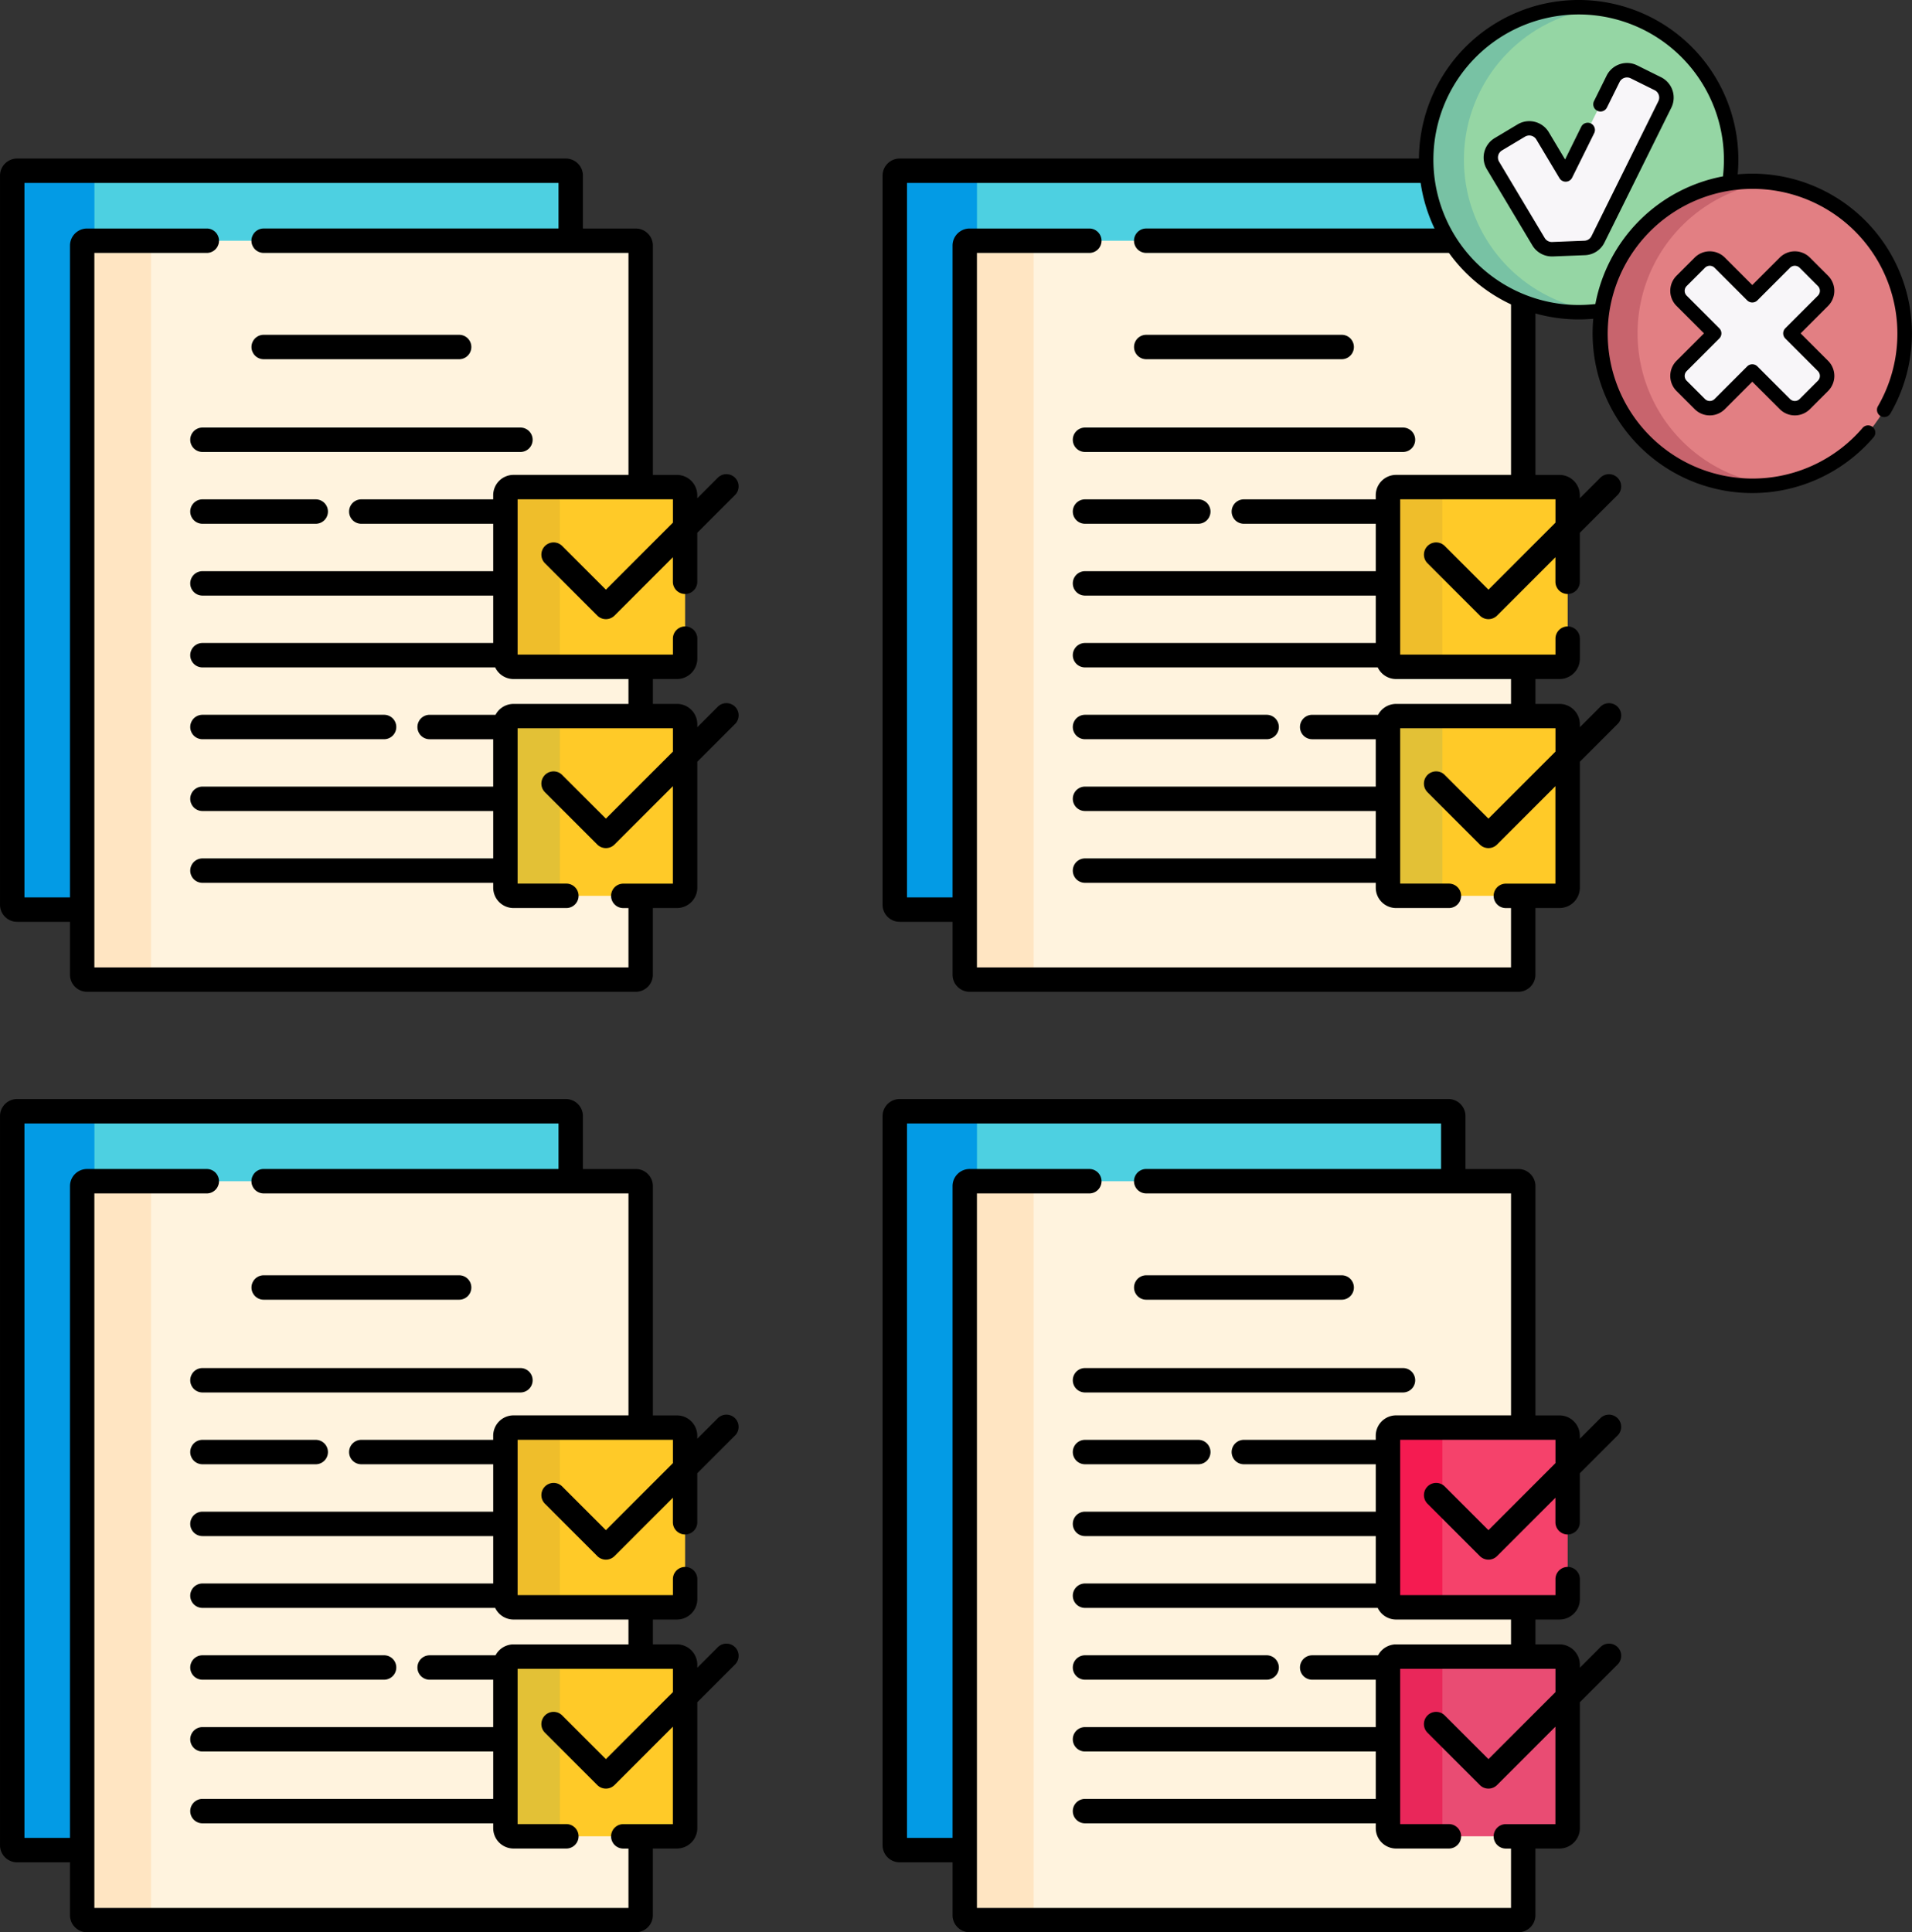 <svg xmlns="http://www.w3.org/2000/svg" width="134.384" height="135.802" viewBox="0 0 134.384 135.802">
  <rect x="0" y="0" width="134.384" height="135.802" fill="#333333" stroke="none"/>
  <g id="Grupo_25229" data-name="Grupo 25229" transform="translate(-179 -1383.083)">
    <g id="Grupo_25228" data-name="Grupo 25228" transform="translate(179 1394.226)">
      <g id="compliance" transform="translate(0 0)">
        <path id="Trazado_9927" data-name="Trazado 9927" d="M41.513,12.76a.229.229,0,0,1,.229-.229H75.737V7.843a.343.343,0,0,0-.343-.343H36.825a.343.343,0,0,0-.343.343V59.085a.343.343,0,0,0,.343.343h4.688Z" transform="translate(-35.624 -6.642)" fill="#4dd0e1"/>
        <path id="Trazado_9928" data-name="Trazado 9928" d="M41.513,12.76a.229.229,0,0,1,.229-.229h.518V7.843A.343.343,0,0,1,42.6,7.5H36.825a.343.343,0,0,0-.343.343V59.085a.343.343,0,0,0,.343.343h4.688Z" transform="translate(-35.624 -6.642)" fill="#039be5"/>
        <path id="Trazado_9929" data-name="Trazado 9929" d="M109.791,96.415a.458.458,0,0,1-.458-.457V84.471a.458.458,0,0,1,.458-.458h8.935V80.321h-8.935a.458.458,0,0,1-.458-.458V68.377a.458.458,0,0,1,.458-.458h8.935V50.832a.343.343,0,0,0-.343-.343H79.814a.343.343,0,0,0-.343.343v51.242a.343.343,0,0,0,.343.343h38.568a.343.343,0,0,0,.343-.343V96.415Z" transform="translate(-73.696 -44.714)" fill="#fff3de"/>
        <g id="Grupo_25220" data-name="Grupo 25220" transform="translate(5.775 5.775)">
          <path id="Trazado_9930" data-name="Trazado 9930" d="M84.312,102.074V50.832a.343.343,0,0,1,.343-.343H79.814a.343.343,0,0,0-.343.343v51.242a.343.343,0,0,0,.343.343h4.841A.343.343,0,0,1,84.312,102.074Z" transform="translate(-79.471 -50.489)" fill="#ffe5c2"/>
        </g>
        <g id="Grupo_25223" data-name="Grupo 25223" transform="translate(35.522 39.185)">
          <g id="Grupo_25221" data-name="Grupo 25221" transform="translate(0)">
            <path id="Trazado_9931" data-name="Trazado 9931" d="M351.617,355.227H340.13a.572.572,0,0,1-.572-.572V343.168a.572.572,0,0,1,.572-.572h11.487a.572.572,0,0,1,.572.572v11.487A.572.572,0,0,1,351.617,355.227Z" transform="translate(-339.558 -342.596)" fill="#ffca28"/>
          </g>
          <g id="Grupo_25222" data-name="Grupo 25222">
            <path id="Trazado_9932" data-name="Trazado 9932" d="M343.383,354.655V343.168a.572.572,0,0,1,.572-.572H340.13a.572.572,0,0,0-.572.572v11.487a.572.572,0,0,0,.572.572h3.825A.572.572,0,0,1,343.383,354.655Z" transform="translate(-339.558 -342.596)" fill="#e3c136"/>
          </g>
        </g>
        <g id="Grupo_25227" data-name="Grupo 25227" transform="translate(0 0)">
          <g id="Grupo_25224" data-name="Grupo 25224" transform="translate(35.522 23.091)">
            <path id="Trazado_9933" data-name="Trazado 9933" d="M351.617,214.517H340.13a.572.572,0,0,1-.572-.572V202.458a.572.572,0,0,1,.572-.572h11.487a.572.572,0,0,1,.572.572v11.487A.572.572,0,0,1,351.617,214.517Z" transform="translate(-339.558 -201.886)" fill="#ffca28"/>
          </g>
          <g id="Grupo_25225" data-name="Grupo 25225" transform="translate(35.522 23.091)">
            <path id="Trazado_9934" data-name="Trazado 9934" d="M343.383,213.945V202.458a.572.572,0,0,1,.572-.572H340.13a.572.572,0,0,0-.572.572v11.487a.572.572,0,0,0,.572.572h3.825A.572.572,0,0,1,343.383,213.945Z" transform="translate(-339.558 -201.886)" fill="#efbe2b"/>
          </g>
          <g id="Grupo_25226" data-name="Grupo 25226">
            <path id="Trazado_9935" data-name="Trazado 9935" d="M146.752,167.01H169.1a.858.858,0,1,0,0-1.716H146.752a.858.858,0,0,0,0,1.716Z" transform="translate(-132.522 -146.388)"/>
            <path id="Trazado_9936" data-name="Trazado 9936" d="M146.753,211.135h7.961a.858.858,0,1,0,0-1.716h-7.961a.858.858,0,0,0,0,1.716Z" transform="translate(-132.523 -185.467)"/>
            <path id="Trazado_9937" data-name="Trazado 9937" d="M146.752,343.512h12.765a.858.858,0,1,0,0-1.716H146.752a.858.858,0,1,0,0,1.716Z" transform="translate(-132.522 -302.703)"/>
            <path id="Trazado_9938" data-name="Trazado 9938" d="M184.383,110.013h13.736a.858.858,0,0,0,0-1.716H184.383a.858.858,0,1,0,0,1.716Z" transform="translate(-165.849 -95.91)"/>
            <path id="Trazado_9939" data-name="Trazado 9939" d="M79.447,38.51l-1.456,1.456v-.209a1.431,1.431,0,0,0-1.43-1.43H74.868V36.579h1.694a1.431,1.431,0,0,0,1.43-1.43V33.741a.858.858,0,0,0-1.716,0v1.123H65.361V23.949H76.276v1.639L71.566,30.3l-3.085-3.085a.858.858,0,0,0-1.213,1.213l3.692,3.692a.858.858,0,0,0,1.213,0l4.1-4.1v1.724a.858.858,0,0,0,1.716,0V26.3l2.669-2.669a.858.858,0,0,0-1.213-1.213l-1.456,1.456v-.209a1.431,1.431,0,0,0-1.43-1.43H74.868V6.118a1.2,1.2,0,0,0-1.2-1.2H69.951V1.2A1.2,1.2,0,0,0,68.75,0H30.182a1.2,1.2,0,0,0-1.2,1.2V52.443a1.2,1.2,0,0,0,1.2,1.2H33.9v3.716a1.2,1.2,0,0,0,1.2,1.2H73.667a1.2,1.2,0,0,0,1.2-1.2V52.673h1.694a1.431,1.431,0,0,0,1.43-1.43V42.392l2.669-2.669a.858.858,0,0,0-1.213-1.213Zm-3.171,3.171-4.711,4.71-3.085-3.085a.858.858,0,0,0-1.213,1.213l3.692,3.692a.858.858,0,0,0,1.213,0l4.1-4.1v6.85H72.789a.858.858,0,1,0,0,1.716h.363v4.172H35.614V6.633h7.9a.858.858,0,0,0,0-1.716H35.1a1.2,1.2,0,0,0-1.2,1.2v45.81H30.7V1.716H68.236v3.2H47.512a.858.858,0,1,0,0,1.716H73.153v15.6H65.075a1.431,1.431,0,0,0-1.43,1.43v.29H54.375a.858.858,0,0,0,0,1.716h9.271V29H43.211a.858.858,0,0,0,0,1.716H63.646v3.331H43.211a.858.858,0,0,0,0,1.716H63.785a1.43,1.43,0,0,0,1.29.817h8.077v1.748H65.075a1.43,1.43,0,0,0-1.265.766H59.178a.858.858,0,1,0,0,1.716h4.467V44.14H43.211a.858.858,0,0,0,0,1.716H63.646v3.331H43.211a.858.858,0,1,0,0,1.716H63.646v.341a1.431,1.431,0,0,0,1.43,1.43h3.711a.858.858,0,1,0,0-1.716H65.361V40.042H76.276v1.639Z" transform="translate(-28.981 0)"/>
          </g>
        </g>
      </g>
      <g id="compliance-2" data-name="compliance" transform="translate(62.03 0)">
        <path id="Trazado_9927-2" data-name="Trazado 9927" d="M41.513,12.76a.229.229,0,0,1,.229-.229H75.737V7.843a.343.343,0,0,0-.343-.343H36.825a.343.343,0,0,0-.343.343V59.085a.343.343,0,0,0,.343.343h4.688Z" transform="translate(-35.624 -6.642)" fill="#4dd0e1"/>
        <path id="Trazado_9928-2" data-name="Trazado 9928" d="M41.513,12.76a.229.229,0,0,1,.229-.229h.518V7.843A.343.343,0,0,1,42.6,7.5H36.825a.343.343,0,0,0-.343.343V59.085a.343.343,0,0,0,.343.343h4.688Z" transform="translate(-35.624 -6.642)" fill="#039be5"/>
        <path id="Trazado_9929-2" data-name="Trazado 9929" d="M109.791,96.415a.458.458,0,0,1-.458-.457V84.471a.458.458,0,0,1,.458-.458h8.935V80.321h-8.935a.458.458,0,0,1-.458-.458V68.377a.458.458,0,0,1,.458-.458h8.935V50.832a.343.343,0,0,0-.343-.343H79.814a.343.343,0,0,0-.343.343v51.242a.343.343,0,0,0,.343.343h38.568a.343.343,0,0,0,.343-.343V96.415Z" transform="translate(-73.696 -44.714)" fill="#fff3de"/>
        <g id="Grupo_25220-2" data-name="Grupo 25220" transform="translate(5.775 5.775)">
          <path id="Trazado_9930-2" data-name="Trazado 9930" d="M84.312,102.074V50.832a.343.343,0,0,1,.343-.343H79.814a.343.343,0,0,0-.343.343v51.242a.343.343,0,0,0,.343.343h4.841A.343.343,0,0,1,84.312,102.074Z" transform="translate(-79.471 -50.489)" fill="#ffe5c2"/>
        </g>
        <g id="Grupo_25223-2" data-name="Grupo 25223" transform="translate(35.522 39.185)">
          <g id="Grupo_25221-2" data-name="Grupo 25221" transform="translate(0)">
            <path id="Trazado_9931-2" data-name="Trazado 9931" d="M351.617,355.227H340.13a.572.572,0,0,1-.572-.572V343.168a.572.572,0,0,1,.572-.572h11.487a.572.572,0,0,1,.572.572v11.487A.572.572,0,0,1,351.617,355.227Z" transform="translate(-339.558 -342.596)" fill="#ffca28"/>
          </g>
          <g id="Grupo_25222-2" data-name="Grupo 25222">
            <path id="Trazado_9932-2" data-name="Trazado 9932" d="M343.383,354.655V343.168a.572.572,0,0,1,.572-.572H340.13a.572.572,0,0,0-.572.572v11.487a.572.572,0,0,0,.572.572h3.825A.572.572,0,0,1,343.383,354.655Z" transform="translate(-339.558 -342.596)" fill="#e3c136"/>
          </g>
        </g>
        <g id="Grupo_25227-2" data-name="Grupo 25227" transform="translate(0 0)">
          <g id="Grupo_25224-2" data-name="Grupo 25224" transform="translate(35.522 23.091)">
            <path id="Trazado_9933-2" data-name="Trazado 9933" d="M351.617,214.517H340.13a.572.572,0,0,1-.572-.572V202.458a.572.572,0,0,1,.572-.572h11.487a.572.572,0,0,1,.572.572v11.487A.572.572,0,0,1,351.617,214.517Z" transform="translate(-339.558 -201.886)" fill="#ffca28"/>
          </g>
          <g id="Grupo_25225-2" data-name="Grupo 25225" transform="translate(35.522 23.091)">
            <path id="Trazado_9934-2" data-name="Trazado 9934" d="M343.383,213.945V202.458a.572.572,0,0,1,.572-.572H340.13a.572.572,0,0,0-.572.572v11.487a.572.572,0,0,0,.572.572h3.825A.572.572,0,0,1,343.383,213.945Z" transform="translate(-339.558 -201.886)" fill="#efbe2b"/>
          </g>
          <g id="Grupo_25226-2" data-name="Grupo 25226" transform="translate(0)">
            <path id="Trazado_9935-2" data-name="Trazado 9935" d="M146.752,167.01H169.1a.858.858,0,1,0,0-1.716H146.752a.858.858,0,0,0,0,1.716Z" transform="translate(-132.522 -146.388)"/>
            <path id="Trazado_9936-2" data-name="Trazado 9936" d="M146.753,211.135h7.961a.858.858,0,1,0,0-1.716h-7.961a.858.858,0,0,0,0,1.716Z" transform="translate(-132.523 -185.467)"/>
            <path id="Trazado_9937-2" data-name="Trazado 9937" d="M146.752,343.512h12.765a.858.858,0,1,0,0-1.716H146.752a.858.858,0,1,0,0,1.716Z" transform="translate(-132.522 -302.703)"/>
            <path id="Trazado_9938-2" data-name="Trazado 9938" d="M184.383,110.013h13.736a.858.858,0,0,0,0-1.716H184.383a.858.858,0,1,0,0,1.716Z" transform="translate(-165.849 -95.91)"/>
            <path id="Trazado_9939-2" data-name="Trazado 9939" d="M79.447,38.51l-1.456,1.456v-.209a1.431,1.431,0,0,0-1.43-1.43H74.868V36.579h1.694a1.431,1.431,0,0,0,1.43-1.43V33.741a.858.858,0,0,0-1.716,0v1.123H65.361V23.949H76.276v1.639L71.566,30.3l-3.085-3.085a.858.858,0,0,0-1.213,1.213l3.692,3.692a.858.858,0,0,0,1.213,0l4.1-4.1v1.724a.858.858,0,0,0,1.716,0V26.3l2.669-2.669a.858.858,0,0,0-1.213-1.213l-1.456,1.456v-.209a1.431,1.431,0,0,0-1.43-1.43H74.868V6.118a1.2,1.2,0,0,0-1.2-1.2H69.951V1.2A1.2,1.2,0,0,0,68.75,0H30.182a1.2,1.2,0,0,0-1.2,1.2V52.443a1.2,1.2,0,0,0,1.2,1.2H33.9v3.716a1.2,1.2,0,0,0,1.2,1.2H73.667a1.2,1.2,0,0,0,1.2-1.2V52.673h1.694a1.431,1.431,0,0,0,1.43-1.43V42.392l2.669-2.669a.858.858,0,0,0-1.213-1.213Zm-3.171,3.171-4.711,4.71-3.085-3.085a.858.858,0,0,0-1.213,1.213l3.692,3.692a.858.858,0,0,0,1.213,0l4.1-4.1v6.85H72.789a.858.858,0,1,0,0,1.716h.363v4.172H35.614V6.633h7.9a.858.858,0,0,0,0-1.716H35.1a1.2,1.2,0,0,0-1.2,1.2v45.81H30.7V1.716H68.236v3.2H47.512a.858.858,0,1,0,0,1.716H73.153v15.6H65.075a1.431,1.431,0,0,0-1.43,1.43v.29H54.375a.858.858,0,0,0,0,1.716h9.271V29H43.211a.858.858,0,0,0,0,1.716H63.646v3.331H43.211a.858.858,0,0,0,0,1.716H63.785a1.43,1.43,0,0,0,1.29.817h8.077v1.748H65.075a1.43,1.43,0,0,0-1.265.766H59.178a.858.858,0,1,0,0,1.716h4.467V44.14H43.211a.858.858,0,0,0,0,1.716H63.646v3.331H43.211a.858.858,0,1,0,0,1.716H63.646v.341a1.431,1.431,0,0,0,1.43,1.43h3.711a.858.858,0,1,0,0-1.716H65.361V40.042H76.276v1.639Z" transform="translate(-28.981 0)"/>
          </g>
        </g>
      </g>
      <g id="compliance-3" data-name="compliance" transform="translate(0 66.098)">
        <path id="Trazado_9927-3" data-name="Trazado 9927" d="M41.513,12.76a.229.229,0,0,1,.229-.229H75.737V7.843a.343.343,0,0,0-.343-.343H36.825a.343.343,0,0,0-.343.343V59.085a.343.343,0,0,0,.343.343h4.688Z" transform="translate(-35.624 -6.642)" fill="#4dd0e1"/>
        <path id="Trazado_9928-3" data-name="Trazado 9928" d="M41.513,12.76a.229.229,0,0,1,.229-.229h.518V7.843A.343.343,0,0,1,42.6,7.5H36.825a.343.343,0,0,0-.343.343V59.085a.343.343,0,0,0,.343.343h4.688Z" transform="translate(-35.624 -6.642)" fill="#039be5"/>
        <path id="Trazado_9929-3" data-name="Trazado 9929" d="M109.791,96.415a.458.458,0,0,1-.458-.457V84.471a.458.458,0,0,1,.458-.458h8.935V80.321h-8.935a.458.458,0,0,1-.458-.458V68.377a.458.458,0,0,1,.458-.458h8.935V50.832a.343.343,0,0,0-.343-.343H79.814a.343.343,0,0,0-.343.343v51.242a.343.343,0,0,0,.343.343h38.568a.343.343,0,0,0,.343-.343V96.415Z" transform="translate(-73.696 -44.714)" fill="#fff3de"/>
        <g id="Grupo_25220-3" data-name="Grupo 25220" transform="translate(5.775 5.775)">
          <path id="Trazado_9930-3" data-name="Trazado 9930" d="M84.312,102.074V50.832a.343.343,0,0,1,.343-.343H79.814a.343.343,0,0,0-.343.343v51.242a.343.343,0,0,0,.343.343h4.841A.343.343,0,0,1,84.312,102.074Z" transform="translate(-79.471 -50.489)" fill="#ffe5c2"/>
        </g>
        <g id="Grupo_25223-3" data-name="Grupo 25223" transform="translate(35.522 39.185)">
          <g id="Grupo_25221-3" data-name="Grupo 25221" transform="translate(0)">
            <path id="Trazado_9931-3" data-name="Trazado 9931" d="M351.617,355.227H340.13a.572.572,0,0,1-.572-.572V343.168a.572.572,0,0,1,.572-.572h11.487a.572.572,0,0,1,.572.572v11.487A.572.572,0,0,1,351.617,355.227Z" transform="translate(-339.558 -342.596)" fill="#ffca28"/>
          </g>
          <g id="Grupo_25222-3" data-name="Grupo 25222">
            <path id="Trazado_9932-3" data-name="Trazado 9932" d="M343.383,354.655V343.168a.572.572,0,0,1,.572-.572H340.13a.572.572,0,0,0-.572.572v11.487a.572.572,0,0,0,.572.572h3.825A.572.572,0,0,1,343.383,354.655Z" transform="translate(-339.558 -342.596)" fill="#e3c136"/>
          </g>
        </g>
        <g id="Grupo_25227-3" data-name="Grupo 25227" transform="translate(0 0)">
          <g id="Grupo_25224-3" data-name="Grupo 25224" transform="translate(35.522 23.091)">
            <path id="Trazado_9933-3" data-name="Trazado 9933" d="M351.617,214.517H340.13a.572.572,0,0,1-.572-.572V202.458a.572.572,0,0,1,.572-.572h11.487a.572.572,0,0,1,.572.572v11.487A.572.572,0,0,1,351.617,214.517Z" transform="translate(-339.558 -201.886)" fill="#ffca28"/>
          </g>
          <g id="Grupo_25225-3" data-name="Grupo 25225" transform="translate(35.522 23.091)">
            <path id="Trazado_9934-3" data-name="Trazado 9934" d="M343.383,213.945V202.458a.572.572,0,0,1,.572-.572H340.13a.572.572,0,0,0-.572.572v11.487a.572.572,0,0,0,.572.572h3.825A.572.572,0,0,1,343.383,213.945Z" transform="translate(-339.558 -201.886)" fill="#efbe2b"/>
          </g>
          <g id="Grupo_25226-3" data-name="Grupo 25226">
            <path id="Trazado_9935-3" data-name="Trazado 9935" d="M146.752,167.01H169.1a.858.858,0,1,0,0-1.716H146.752a.858.858,0,0,0,0,1.716Z" transform="translate(-132.522 -146.388)"/>
            <path id="Trazado_9936-3" data-name="Trazado 9936" d="M146.753,211.135h7.961a.858.858,0,1,0,0-1.716h-7.961a.858.858,0,0,0,0,1.716Z" transform="translate(-132.523 -185.467)"/>
            <path id="Trazado_9937-3" data-name="Trazado 9937" d="M146.752,343.512h12.765a.858.858,0,1,0,0-1.716H146.752a.858.858,0,1,0,0,1.716Z" transform="translate(-132.522 -302.703)"/>
            <path id="Trazado_9938-3" data-name="Trazado 9938" d="M184.383,110.013h13.736a.858.858,0,0,0,0-1.716H184.383a.858.858,0,1,0,0,1.716Z" transform="translate(-165.849 -95.91)"/>
            <path id="Trazado_9939-3" data-name="Trazado 9939" d="M79.447,38.51l-1.456,1.456v-.209a1.431,1.431,0,0,0-1.43-1.43H74.868V36.579h1.694a1.431,1.431,0,0,0,1.43-1.43V33.741a.858.858,0,0,0-1.716,0v1.123H65.361V23.949H76.276v1.639L71.566,30.3l-3.085-3.085a.858.858,0,0,0-1.213,1.213l3.692,3.692a.858.858,0,0,0,1.213,0l4.1-4.1v1.724a.858.858,0,0,0,1.716,0V26.3l2.669-2.669a.858.858,0,0,0-1.213-1.213l-1.456,1.456v-.209a1.431,1.431,0,0,0-1.43-1.43H74.868V6.118a1.2,1.2,0,0,0-1.2-1.2H69.951V1.2A1.2,1.2,0,0,0,68.75,0H30.182a1.2,1.2,0,0,0-1.2,1.2V52.443a1.2,1.2,0,0,0,1.2,1.2H33.9v3.716a1.2,1.2,0,0,0,1.2,1.2H73.667a1.2,1.2,0,0,0,1.2-1.2V52.673h1.694a1.431,1.431,0,0,0,1.43-1.43V42.392l2.669-2.669a.858.858,0,0,0-1.213-1.213Zm-3.171,3.171-4.711,4.71-3.085-3.085a.858.858,0,0,0-1.213,1.213l3.692,3.692a.858.858,0,0,0,1.213,0l4.1-4.1v6.85H72.789a.858.858,0,1,0,0,1.716h.363v4.172H35.614V6.633h7.9a.858.858,0,0,0,0-1.716H35.1a1.2,1.2,0,0,0-1.2,1.2v45.81H30.7V1.716H68.236v3.2H47.512a.858.858,0,1,0,0,1.716H73.153v15.6H65.075a1.431,1.431,0,0,0-1.43,1.43v.29H54.375a.858.858,0,0,0,0,1.716h9.271V29H43.211a.858.858,0,0,0,0,1.716H63.646v3.331H43.211a.858.858,0,0,0,0,1.716H63.785a1.43,1.43,0,0,0,1.29.817h8.077v1.748H65.075a1.43,1.43,0,0,0-1.265.766H59.178a.858.858,0,1,0,0,1.716h4.467V44.14H43.211a.858.858,0,0,0,0,1.716H63.646v3.331H43.211a.858.858,0,1,0,0,1.716H63.646v.341a1.431,1.431,0,0,0,1.43,1.43h3.711a.858.858,0,1,0,0-1.716H65.361V40.042H76.276v1.639Z" transform="translate(-28.981 0)"/>
          </g>
        </g>
      </g>
      <g id="compliance-4" data-name="compliance" transform="translate(62.03 66.098)">
        <path id="Trazado_9927-4" data-name="Trazado 9927" d="M41.513,12.76a.229.229,0,0,1,.229-.229H75.737V7.843a.343.343,0,0,0-.343-.343H36.825a.343.343,0,0,0-.343.343V59.085a.343.343,0,0,0,.343.343h4.688Z" transform="translate(-35.624 -6.642)" fill="#4dd0e1"/>
        <path id="Trazado_9928-4" data-name="Trazado 9928" d="M41.513,12.76a.229.229,0,0,1,.229-.229h.518V7.843A.343.343,0,0,1,42.6,7.5H36.825a.343.343,0,0,0-.343.343V59.085a.343.343,0,0,0,.343.343h4.688Z" transform="translate(-35.624 -6.642)" fill="#039be5"/>
        <path id="Trazado_9929-4" data-name="Trazado 9929" d="M109.791,96.415a.458.458,0,0,1-.458-.457V84.471a.458.458,0,0,1,.458-.458h8.935V80.321h-8.935a.458.458,0,0,1-.458-.458V68.377a.458.458,0,0,1,.458-.458h8.935V50.832a.343.343,0,0,0-.343-.343H79.814a.343.343,0,0,0-.343.343v51.242a.343.343,0,0,0,.343.343h38.568a.343.343,0,0,0,.343-.343V96.415Z" transform="translate(-73.696 -44.714)" fill="#fff3de"/>
        <g id="Grupo_25220-4" data-name="Grupo 25220" transform="translate(5.775 5.775)">
          <path id="Trazado_9930-4" data-name="Trazado 9930" d="M84.312,102.074V50.832a.343.343,0,0,1,.343-.343H79.814a.343.343,0,0,0-.343.343v51.242a.343.343,0,0,0,.343.343h4.841A.343.343,0,0,1,84.312,102.074Z" transform="translate(-79.471 -50.489)" fill="#ffe5c2"/>
        </g>
        <g id="Grupo_25223-4" data-name="Grupo 25223" transform="translate(35.522 39.185)">
          <g id="Grupo_25221-4" data-name="Grupo 25221" transform="translate(0)">
            <path id="Trazado_9931-4" data-name="Trazado 9931" d="M351.617,355.227H340.13a.572.572,0,0,1-.572-.572V343.168a.572.572,0,0,1,.572-.572h11.487a.572.572,0,0,1,.572.572v11.487A.572.572,0,0,1,351.617,355.227Z" transform="translate(-339.558 -342.596)" fill="#e94c73"/>
          </g>
          <g id="Grupo_25222-4" data-name="Grupo 25222">
            <path id="Trazado_9932-4" data-name="Trazado 9932" d="M343.383,354.655V343.168a.572.572,0,0,1,.572-.572H340.13a.572.572,0,0,0-.572.572v11.487a.572.572,0,0,0,.572.572h3.825A.572.572,0,0,1,343.383,354.655Z" transform="translate(-339.558 -342.596)" fill="#e9275a"/>
          </g>
        </g>
        <g id="Grupo_25227-4" data-name="Grupo 25227" transform="translate(0 0)">
          <g id="Grupo_25224-4" data-name="Grupo 25224" transform="translate(35.522 23.091)">
            <path id="Trazado_9933-4" data-name="Trazado 9933" d="M351.617,214.517H340.13a.572.572,0,0,1-.572-.572V202.458a.572.572,0,0,1,.572-.572h11.487a.572.572,0,0,1,.572.572v11.487A.572.572,0,0,1,351.617,214.517Z" transform="translate(-339.558 -201.886)" fill="#f5426b"/>
          </g>
          <g id="Grupo_25225-4" data-name="Grupo 25225" transform="translate(35.522 23.091)">
            <path id="Trazado_9934-4" data-name="Trazado 9934" d="M343.383,213.945V202.458a.572.572,0,0,1,.572-.572H340.13a.572.572,0,0,0-.572.572v11.487a.572.572,0,0,0,.572.572h3.825A.572.572,0,0,1,343.383,213.945Z" transform="translate(-339.558 -201.886)" fill="#f51b51"/>
          </g>
          <g id="Grupo_25226-4" data-name="Grupo 25226" transform="translate(0)">
            <path id="Trazado_9935-4" data-name="Trazado 9935" d="M146.752,167.01H169.1a.858.858,0,1,0,0-1.716H146.752a.858.858,0,0,0,0,1.716Z" transform="translate(-132.522 -146.388)"/>
            <path id="Trazado_9936-4" data-name="Trazado 9936" d="M146.753,211.135h7.961a.858.858,0,1,0,0-1.716h-7.961a.858.858,0,0,0,0,1.716Z" transform="translate(-132.523 -185.467)"/>
            <path id="Trazado_9937-4" data-name="Trazado 9937" d="M146.752,343.512h12.765a.858.858,0,1,0,0-1.716H146.752a.858.858,0,1,0,0,1.716Z" transform="translate(-132.522 -302.703)"/>
            <path id="Trazado_9938-4" data-name="Trazado 9938" d="M184.383,110.013h13.736a.858.858,0,0,0,0-1.716H184.383a.858.858,0,1,0,0,1.716Z" transform="translate(-165.849 -95.91)"/>
            <path id="Trazado_9939-4" data-name="Trazado 9939" d="M79.447,38.51l-1.456,1.456v-.209a1.431,1.431,0,0,0-1.43-1.43H74.868V36.579h1.694a1.431,1.431,0,0,0,1.43-1.43V33.741a.858.858,0,0,0-1.716,0v1.123H65.361V23.949H76.276v1.639L71.566,30.3l-3.085-3.085a.858.858,0,0,0-1.213,1.213l3.692,3.692a.858.858,0,0,0,1.213,0l4.1-4.1v1.724a.858.858,0,0,0,1.716,0V26.3l2.669-2.669a.858.858,0,0,0-1.213-1.213l-1.456,1.456v-.209a1.431,1.431,0,0,0-1.43-1.43H74.868V6.118a1.2,1.2,0,0,0-1.2-1.2H69.951V1.2A1.2,1.2,0,0,0,68.75,0H30.182a1.2,1.2,0,0,0-1.2,1.2V52.443a1.2,1.2,0,0,0,1.2,1.2H33.9v3.716a1.2,1.2,0,0,0,1.2,1.2H73.667a1.2,1.2,0,0,0,1.2-1.2V52.673h1.694a1.431,1.431,0,0,0,1.43-1.43V42.392l2.669-2.669a.858.858,0,0,0-1.213-1.213Zm-3.171,3.171-4.711,4.71-3.085-3.085a.858.858,0,0,0-1.213,1.213l3.692,3.692a.858.858,0,0,0,1.213,0l4.1-4.1v6.85H72.789a.858.858,0,1,0,0,1.716h.363v4.172H35.614V6.633h7.9a.858.858,0,0,0,0-1.716H35.1a1.2,1.2,0,0,0-1.2,1.2v45.81H30.7V1.716H68.236v3.2H47.512a.858.858,0,1,0,0,1.716H73.153v15.6H65.075a1.431,1.431,0,0,0-1.43,1.43v.29H54.375a.858.858,0,0,0,0,1.716h9.271V29H43.211a.858.858,0,0,0,0,1.716H63.646v3.331H43.211a.858.858,0,0,0,0,1.716H63.785a1.43,1.43,0,0,0,1.29.817h8.077v1.748H65.075a1.43,1.43,0,0,0-1.265.766H59.178a.858.858,0,1,0,0,1.716h4.467V44.14H43.211a.858.858,0,0,0,0,1.716H63.646v3.331H43.211a.858.858,0,1,0,0,1.716H63.646v.341a1.431,1.431,0,0,0,1.43,1.43h3.711a.858.858,0,1,0,0-1.716H65.361V40.042H76.276v1.639Z" transform="translate(-28.981 0)"/>
          </g>
        </g>
      </g>
    </g>
    <g id="approved" transform="translate(278.73 1383.083)">
      <g id="Grupo_25216" data-name="Grupo 25216" transform="translate(0.508 0.507)">
        <g id="Grupo_25214" data-name="Grupo 25214">
          <circle id="Elipse_1381" data-name="Elipse 1381" cx="10.717" cy="10.717" r="10.717" transform="translate(0 0)" fill="#95d6a4"/>
          <path id="Trazado_9920" data-name="Trazado 9920" d="M19.546,28.85a10.717,10.717,0,1,1,0-21.271,10.718,10.718,0,0,0,0,21.271Z" transform="translate(-7.502 -7.497)" fill="#78c2a4"/>
          <path id="Trazado_9921" data-name="Trazado 9921" d="M86.892,75.311a1.088,1.088,0,0,0-.491-1.458l-1.685-.835a1.088,1.088,0,0,0-1.458.491l-3.334,6.728L78.3,77.521a1.088,1.088,0,0,0-1.492-.376l-1.614.965a1.088,1.088,0,0,0-.376,1.492l3.2,5.352a1.089,1.089,0,0,0,.976.529l2.268-.089a1.086,1.086,0,0,0,.931-.6Z" transform="translate(-70.117 -68.477)" fill="#f8f6f9"/>
        </g>
        <g id="Grupo_25215" data-name="Grupo 25215" transform="translate(12.204 12.204)">
          <circle id="Elipse_1382" data-name="Elipse 1382" cx="10.717" cy="10.717" r="10.717" transform="translate(0 0)" fill="#e27f83"/>
          <path id="Trazado_9922" data-name="Trazado 9922" d="M199.856,209.16a10.717,10.717,0,1,1,0-21.271,10.718,10.718,0,0,0,0,21.271Z" transform="translate(-187.812 -187.807)" fill="#c8646d"/>
        </g>
        <path id="Trazado_9923" data-name="Trazado 9923" d="M276.392,273.71l2.29-2.29a.989.989,0,0,0,0-1.4l-1.28-1.28a.989.989,0,0,0-1.4,0l-2.289,2.29-2.29-2.29a.989.989,0,0,0-1.4,0l-1.28,1.28a.989.989,0,0,0,0,1.4l2.29,2.29-2.29,2.29a.989.989,0,0,0,0,1.4l1.28,1.281a.989.989,0,0,0,1.4,0l2.29-2.29,2.289,2.29a.989.989,0,0,0,1.4,0l1.28-1.281a.989.989,0,0,0,0-1.4Z" transform="translate(-250.791 -250.788)" fill="#f8f6f9"/>
      </g>
      <g id="Grupo_25217" data-name="Grupo 25217" transform="translate(0 0)">
        <path id="Trazado_9924" data-name="Trazado 9924" d="M79.624,66.413l-1.685-.835A1.6,1.6,0,0,0,75.8,66.3l-.881,1.777a.508.508,0,1,0,.91.451l.88-1.777a.582.582,0,0,1,.779-.262l1.684.834a.581.581,0,0,1,.262.778l-4.7,9.481a.578.578,0,0,1-.5.322l-2.268.089a.581.581,0,0,1-.52-.283l-3.2-5.353a.58.58,0,0,1,.2-.8l1.614-.965a.581.581,0,0,1,.8.2l1.624,2.716a.508.508,0,0,0,.891-.035l1.556-3.14a.508.508,0,0,0-.91-.451L72.88,72.194l-1.146-1.917a1.6,1.6,0,0,0-2.189-.551l-1.614.965a1.595,1.595,0,0,0-.551,2.188l3.2,5.353a1.6,1.6,0,0,0,1.369.777h.063l2.268-.089a1.592,1.592,0,0,0,1.366-.886l4.7-9.48A1.6,1.6,0,0,0,79.624,66.413Z" transform="translate(-62.608 -60.986)"/>
        <path id="Trazado_9925" data-name="Trazado 9925" d="M23.43,12.206c-.346,0-.689.017-1.027.047.031-.34.047-.683.047-1.027A11.225,11.225,0,1,0,11.225,22.451c.343,0,.687-.016,1.027-.047-.031.338-.047.681-.047,1.027a11.225,11.225,0,0,0,19.734,7.32.508.508,0,1,0-.769-.663,10.18,10.18,0,1,1,1.1-1.554.508.508,0,1,0,.879.508A11.228,11.228,0,0,0,23.43,12.206ZM12.4,21.369a10.326,10.326,0,0,1-1.17.067A10.209,10.209,0,1,1,21.434,11.227a10.328,10.328,0,0,1-.067,1.17A11.256,11.256,0,0,0,12.4,21.369Z" transform="translate(0 -0.002)"/>
        <path id="Trazado_9926" data-name="Trazado 9926" d="M272.058,262.68l-1.28-1.28a1.5,1.5,0,0,0-2.117,0l-1.931,1.931L264.8,261.4a1.5,1.5,0,0,0-2.117,0l-1.28,1.28a1.5,1.5,0,0,0,0,2.117l1.931,1.931-1.931,1.931a1.5,1.5,0,0,0,0,2.117l1.28,1.28a1.5,1.5,0,0,0,2.117,0l1.931-1.931,1.931,1.931a1.5,1.5,0,0,0,2.117,0l1.28-1.28a1.5,1.5,0,0,0,0-2.117l-1.931-1.931,1.931-1.931A1.5,1.5,0,0,0,272.058,262.68Zm-.718,1.4-2.29,2.29a.508.508,0,0,0,0,.718l2.29,2.29a.482.482,0,0,1,0,.681l-1.28,1.28a.482.482,0,0,1-.681,0l-2.29-2.29a.507.507,0,0,0-.718,0l-2.29,2.29a.482.482,0,0,1-.681,0l-1.28-1.28a.482.482,0,0,1,0-.681l2.29-2.29a.508.508,0,0,0,0-.718l-2.29-2.29a.482.482,0,0,1,0-.681l1.28-1.28a.482.482,0,0,1,.681,0l2.29,2.29a.508.508,0,0,0,.718,0l2.29-2.29a.482.482,0,0,1,.681,0l1.28,1.28A.482.482,0,0,1,271.341,264.079Z" transform="translate(-243.301 -243.299)"/>
      </g>
    </g>
  </g>
</svg>
